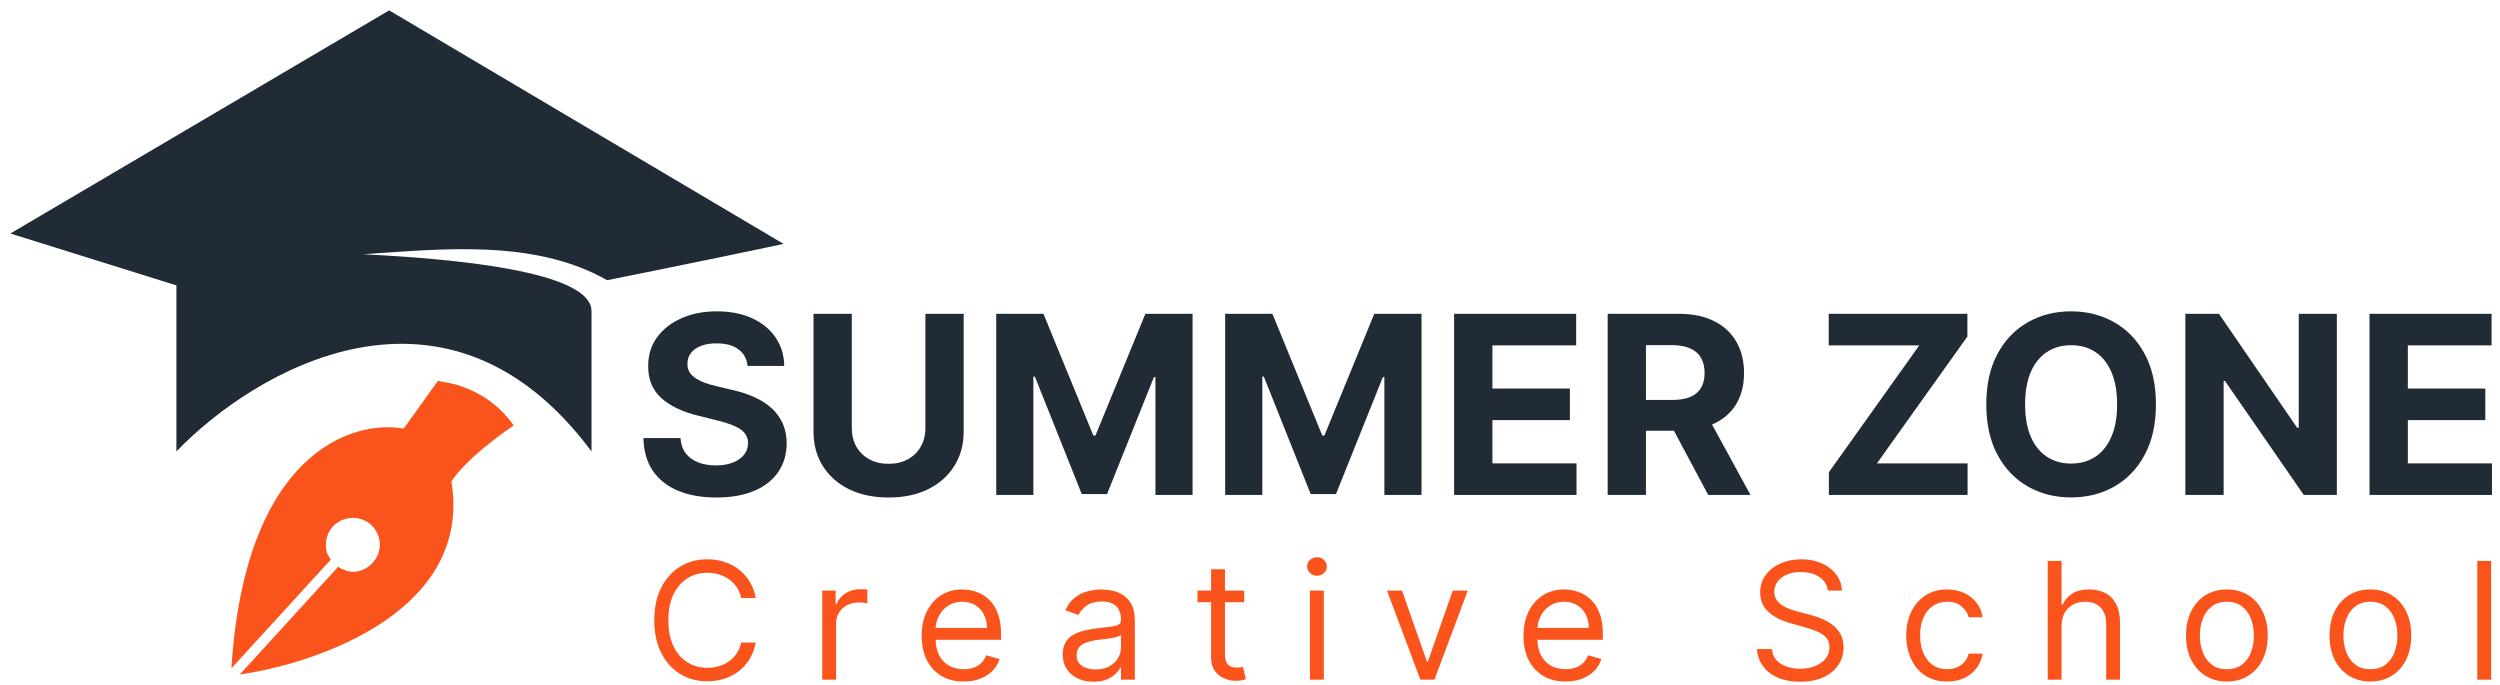 <svg width="219" height="60" viewBox="0 0 219 60" fill="none" xmlns="http://www.w3.org/2000/svg">
<path d="M65.483 32.053C65.421 31.428 65.155 30.943 64.685 30.597C64.215 30.251 63.577 30.078 62.771 30.078C62.223 30.078 61.761 30.155 61.384 30.31C61.007 30.46 60.718 30.669 60.516 30.938C60.32 31.206 60.222 31.511 60.222 31.852C60.211 32.136 60.271 32.384 60.4 32.596C60.534 32.808 60.718 32.991 60.95 33.146C61.182 33.296 61.451 33.427 61.756 33.541C62.061 33.65 62.386 33.742 62.732 33.82L64.158 34.161C64.85 34.316 65.485 34.522 66.064 34.781C66.642 35.039 67.143 35.357 67.567 35.734C67.99 36.111 68.318 36.555 68.551 37.066C68.788 37.578 68.91 38.164 68.915 38.825C68.91 39.796 68.662 40.638 68.171 41.351C67.686 42.059 66.983 42.609 66.064 43.001C65.15 43.389 64.047 43.582 62.755 43.582C61.474 43.582 60.359 43.386 59.408 42.993C58.463 42.601 57.724 42.02 57.192 41.25C56.666 40.475 56.389 39.517 56.363 38.376H59.61C59.646 38.908 59.798 39.352 60.067 39.708C60.341 40.06 60.705 40.326 61.159 40.506C61.619 40.682 62.138 40.77 62.717 40.77C63.285 40.77 63.778 40.687 64.197 40.522C64.62 40.357 64.948 40.127 65.18 39.832C65.413 39.538 65.529 39.2 65.529 38.817C65.529 38.461 65.423 38.161 65.211 37.919C65.005 37.676 64.7 37.469 64.297 37.299C63.9 37.128 63.411 36.973 62.833 36.834L61.105 36.4C59.767 36.075 58.711 35.566 57.936 34.874C57.161 34.181 56.776 33.249 56.782 32.077C56.776 31.116 57.032 30.277 57.549 29.559C58.07 28.841 58.786 28.28 59.695 27.877C60.604 27.474 61.637 27.273 62.794 27.273C63.972 27.273 65 27.474 65.878 27.877C66.761 28.28 67.448 28.841 67.939 29.559C68.429 30.277 68.683 31.108 68.698 32.053H65.483Z" fill="#212B36"/>
<path d="M81.064 27.49H84.418V37.795C84.418 38.952 84.142 39.964 83.589 40.832C83.042 41.7 82.275 42.376 81.288 42.862C80.302 43.342 79.153 43.582 77.841 43.582C76.523 43.582 75.371 43.342 74.385 42.862C73.398 42.376 72.631 41.7 72.084 40.832C71.536 39.964 71.263 38.952 71.263 37.795V27.49H74.617V37.508C74.617 38.112 74.749 38.65 75.013 39.12C75.281 39.59 75.658 39.959 76.144 40.227C76.629 40.496 77.195 40.63 77.841 40.63C78.491 40.63 79.057 40.496 79.537 40.227C80.023 39.959 80.397 39.59 80.661 39.12C80.929 38.65 81.064 38.112 81.064 37.508V27.49Z" fill="#212B36"/>
<path d="M87.27 27.49H91.407L95.777 38.151H95.963L100.333 27.49H104.47V43.358H101.216V33.03H101.084L96.978 43.28H94.762L90.655 32.991H90.524V43.358H87.27V27.49Z" fill="#212B36"/>
<path d="M107.325 27.49H111.462L115.832 38.151H116.018L120.388 27.49H124.525V43.358H121.271V33.03H121.14L117.033 43.28H114.817L110.711 32.991H110.579V43.358H107.325V27.49Z" fill="#212B36"/>
<path d="M127.38 43.358V27.49H138.073V30.256H130.735V34.037H137.523V36.803H130.735V40.592H138.104V43.358H127.38Z" fill="#212B36"/>
<path d="M140.831 43.358V27.49H147.091C148.289 27.49 149.312 27.704 150.159 28.133C151.012 28.556 151.66 29.158 152.104 29.938C152.553 30.713 152.778 31.625 152.778 32.673C152.778 33.727 152.551 34.633 152.096 35.393C151.642 36.147 150.983 36.725 150.121 37.128C149.263 37.531 148.225 37.733 147.006 37.733H142.814V35.036H146.464C147.104 35.036 147.636 34.949 148.06 34.773C148.483 34.597 148.798 34.334 149.005 33.983C149.217 33.631 149.323 33.195 149.323 32.673C149.323 32.146 149.217 31.702 149.005 31.341C148.798 30.979 148.481 30.705 148.052 30.519C147.628 30.328 147.094 30.233 146.448 30.233H144.186V43.358H140.831ZM149.4 36.137L153.344 43.358H149.64L145.782 36.137H149.4Z" fill="#212B36"/>
<path d="M160.21 43.358V41.366L168.128 30.256H160.195V27.49H172.343V29.481L164.417 40.592H172.359V43.358H160.21Z" fill="#212B36"/>
<path d="M188.86 35.424C188.86 37.154 188.532 38.626 187.876 39.84C187.225 41.054 186.337 41.981 185.211 42.622C184.09 43.257 182.829 43.575 181.43 43.575C180.02 43.575 178.754 43.254 177.633 42.614C176.512 41.973 175.626 41.046 174.976 39.832C174.325 38.618 173.999 37.149 173.999 35.424C173.999 33.693 174.325 32.221 174.976 31.008C175.626 29.794 176.512 28.869 177.633 28.234C178.754 27.593 180.02 27.273 181.43 27.273C182.829 27.273 184.09 27.593 185.211 28.234C186.337 28.869 187.225 29.794 187.876 31.008C188.532 32.221 188.86 33.693 188.86 35.424ZM185.459 35.424C185.459 34.303 185.291 33.358 184.955 32.588C184.624 31.818 184.157 31.235 183.553 30.837C182.948 30.439 182.241 30.24 181.43 30.24C180.619 30.24 179.911 30.439 179.307 30.837C178.702 31.235 178.232 31.818 177.897 32.588C177.566 33.358 177.401 34.303 177.401 35.424C177.401 36.545 177.566 37.49 177.897 38.26C178.232 39.029 178.702 39.613 179.307 40.011C179.911 40.408 180.619 40.607 181.43 40.607C182.241 40.607 182.948 40.408 183.553 40.011C184.157 39.613 184.624 39.029 184.955 38.26C185.291 37.49 185.459 36.545 185.459 35.424Z" fill="#212B36"/>
<path d="M204.708 27.49V43.358H201.81L194.907 33.371H194.791V43.358H191.436V27.49H194.38L201.229 37.469H201.369V27.49H204.708Z" fill="#212B36"/>
<path d="M207.571 43.358V27.49H218.263V30.256H210.926V34.037H217.713V36.803H210.926V40.592H218.294V43.358H207.571Z" fill="#212B36"/>
<path d="M66.201 52.387H64.925C64.85 52.025 64.718 51.707 64.529 51.433C64.344 51.158 64.118 50.928 63.85 50.742C63.587 50.552 63.293 50.41 62.971 50.315C62.649 50.221 62.313 50.173 61.963 50.173C61.326 50.173 60.748 50.332 60.23 50.651C59.716 50.969 59.306 51.438 59.001 52.057C58.7 52.677 58.549 53.437 58.549 54.338C58.549 55.238 58.7 55.998 59.001 56.618C59.306 57.238 59.716 57.706 60.23 58.025C60.748 58.343 61.326 58.502 61.963 58.502C62.313 58.502 62.649 58.455 62.971 58.36C63.293 58.265 63.587 58.125 63.85 57.938C64.118 57.749 64.344 57.517 64.529 57.243C64.718 56.965 64.85 56.647 64.925 56.288H66.201C66.105 56.819 65.93 57.295 65.676 57.715C65.422 58.135 65.107 58.492 64.73 58.787C64.353 59.078 63.929 59.3 63.46 59.452C62.993 59.604 62.495 59.681 61.963 59.681C61.065 59.681 60.266 59.464 59.567 59.03C58.867 58.597 58.317 57.981 57.916 57.182C57.515 56.383 57.315 55.435 57.315 54.338C57.315 53.241 57.515 52.293 57.916 51.494C58.317 50.694 58.867 50.078 59.567 49.645C60.266 49.212 61.065 48.995 61.963 48.995C62.495 48.995 62.993 49.071 63.46 49.223C63.929 49.376 64.353 49.599 64.73 49.894C65.107 50.185 65.422 50.541 65.676 50.96C65.93 51.377 66.105 51.852 66.201 52.387Z" fill="#FA541C"/>
<path d="M72.028 59.538V51.737H73.201V52.916H73.283C73.427 52.53 73.688 52.216 74.065 51.976C74.442 51.736 74.867 51.615 75.34 51.615C75.429 51.615 75.541 51.617 75.674 51.62C75.808 51.624 75.909 51.629 75.978 51.636V52.855C75.937 52.844 75.842 52.829 75.695 52.809C75.551 52.785 75.398 52.773 75.237 52.773C74.853 52.773 74.51 52.853 74.209 53.012C73.91 53.168 73.674 53.385 73.499 53.662C73.328 53.936 73.242 54.25 73.242 54.602V59.538H72.028Z" fill="#FA541C"/>
<path d="M84.419 59.701C83.658 59.701 83.001 59.535 82.45 59.203C81.901 58.868 81.478 58.401 81.179 57.801C80.885 57.199 80.737 56.498 80.737 55.699C80.737 54.9 80.885 54.196 81.179 53.586C81.478 52.973 81.892 52.496 82.424 52.154C82.959 51.809 83.583 51.636 84.296 51.636C84.707 51.636 85.113 51.703 85.514 51.839C85.916 51.974 86.281 52.194 86.61 52.499C86.939 52.8 87.201 53.2 87.397 53.698C87.592 54.196 87.69 54.808 87.69 55.536V56.044H81.601V55.008H86.456C86.456 54.568 86.366 54.175 86.188 53.83C86.013 53.484 85.763 53.212 85.437 53.012C85.115 52.812 84.734 52.712 84.296 52.712C83.812 52.712 83.394 52.831 83.041 53.068C82.691 53.302 82.422 53.606 82.234 53.982C82.045 54.358 81.951 54.761 81.951 55.191V55.882C81.951 56.471 82.054 56.97 82.259 57.38C82.468 57.786 82.758 58.096 83.128 58.309C83.499 58.519 83.929 58.624 84.419 58.624C84.738 58.624 85.026 58.58 85.283 58.492C85.544 58.401 85.768 58.265 85.957 58.086C86.145 57.903 86.291 57.676 86.394 57.405L87.566 57.73C87.443 58.123 87.236 58.468 86.944 58.766C86.653 59.061 86.293 59.291 85.864 59.457C85.436 59.62 84.954 59.701 84.419 59.701Z" fill="#FA541C"/>
<path d="M95.792 59.721C95.291 59.721 94.837 59.628 94.429 59.442C94.021 59.252 93.697 58.98 93.457 58.624C93.217 58.265 93.097 57.832 93.097 57.324C93.097 56.877 93.186 56.515 93.365 56.237C93.543 55.956 93.781 55.736 94.079 55.577C94.378 55.418 94.707 55.299 95.067 55.221C95.43 55.14 95.795 55.076 96.162 55.028C96.642 54.967 97.031 54.922 97.329 54.891C97.631 54.857 97.85 54.801 97.987 54.724C98.128 54.646 98.198 54.51 98.198 54.317V54.277C98.198 53.776 98.059 53.386 97.782 53.109C97.508 52.831 97.091 52.692 96.532 52.692C95.953 52.692 95.499 52.817 95.169 53.068C94.84 53.319 94.609 53.586 94.475 53.87L93.323 53.464C93.529 52.99 93.803 52.621 94.146 52.357C94.492 52.09 94.87 51.903 95.278 51.798C95.689 51.69 96.093 51.636 96.491 51.636C96.745 51.636 97.036 51.666 97.365 51.727C97.698 51.785 98.018 51.905 98.327 52.088C98.639 52.271 98.898 52.547 99.103 52.916C99.309 53.285 99.412 53.779 99.412 54.399V59.538H98.198V58.482H98.137C98.054 58.651 97.917 58.832 97.725 59.025C97.533 59.218 97.278 59.383 96.959 59.518C96.64 59.653 96.251 59.721 95.792 59.721ZM95.977 58.644C96.457 58.644 96.861 58.551 97.191 58.365C97.523 58.179 97.773 57.938 97.941 57.644C98.113 57.349 98.198 57.039 98.198 56.715V55.617C98.147 55.678 98.034 55.734 97.859 55.785C97.688 55.833 97.489 55.875 97.263 55.912C97.04 55.946 96.822 55.976 96.609 56.004C96.4 56.027 96.231 56.047 96.1 56.064C95.785 56.105 95.49 56.171 95.216 56.263C94.945 56.35 94.725 56.484 94.558 56.664C94.393 56.84 94.311 57.08 94.311 57.385C94.311 57.801 94.467 58.116 94.779 58.33C95.094 58.539 95.493 58.644 95.977 58.644Z" fill="#FA541C"/>
<path d="M108.994 51.737V52.753H104.9V51.737H108.994ZM106.093 49.868H107.307V57.304C107.307 57.642 107.357 57.896 107.456 58.065C107.559 58.231 107.689 58.343 107.847 58.401C108.008 58.455 108.178 58.482 108.356 58.482C108.49 58.482 108.599 58.475 108.685 58.462C108.771 58.445 108.839 58.431 108.891 58.421L109.138 59.498C109.055 59.528 108.941 59.559 108.793 59.589C108.646 59.623 108.459 59.64 108.233 59.64C107.89 59.64 107.554 59.567 107.225 59.422C106.899 59.276 106.628 59.054 106.412 58.756C106.2 58.458 106.093 58.082 106.093 57.629V49.868Z" fill="#FA541C"/>
<path d="M114.751 59.538V51.737H115.964V59.538H114.751ZM115.368 50.437C115.131 50.437 114.927 50.358 114.756 50.199C114.588 50.039 114.504 49.848 114.504 49.625C114.504 49.401 114.588 49.21 114.756 49.051C114.927 48.892 115.131 48.812 115.368 48.812C115.604 48.812 115.807 48.892 115.975 49.051C116.146 49.21 116.232 49.401 116.232 49.625C116.232 49.848 116.146 50.039 115.975 50.199C115.807 50.358 115.604 50.437 115.368 50.437Z" fill="#FA541C"/>
<path d="M128.578 51.737L125.657 59.538H124.423L121.502 51.737H122.818L124.998 57.954H125.081L127.261 51.737H128.578Z" fill="#FA541C"/>
<path d="M137.14 59.701C136.379 59.701 135.722 59.535 135.17 59.203C134.622 58.868 134.198 58.401 133.9 57.801C133.605 57.199 133.458 56.498 133.458 55.699C133.458 54.9 133.605 54.196 133.9 53.586C134.198 52.973 134.613 52.496 135.145 52.154C135.679 51.809 136.303 51.636 137.016 51.636C137.428 51.636 137.834 51.703 138.235 51.839C138.636 51.974 139.001 52.194 139.331 52.499C139.66 52.8 139.922 53.2 140.117 53.698C140.313 54.196 140.41 54.808 140.41 55.536V56.044H134.322V55.008H139.176C139.176 54.568 139.087 54.175 138.909 53.83C138.734 53.484 138.484 53.212 138.158 53.012C137.836 52.812 137.455 52.712 137.016 52.712C136.533 52.712 136.115 52.831 135.762 53.068C135.412 53.302 135.143 53.606 134.954 53.982C134.766 54.358 134.671 54.761 134.671 55.191V55.882C134.671 56.471 134.774 56.97 134.98 57.38C135.189 57.786 135.479 58.096 135.849 58.309C136.219 58.519 136.65 58.624 137.14 58.624C137.459 58.624 137.747 58.58 138.004 58.492C138.264 58.401 138.489 58.265 138.677 58.086C138.866 57.903 139.012 57.676 139.115 57.405L140.287 57.73C140.164 58.123 139.956 58.468 139.665 58.766C139.373 59.061 139.013 59.291 138.585 59.457C138.156 59.62 137.675 59.701 137.14 59.701Z" fill="#FA541C"/>
<path d="M160.116 51.737C160.055 51.223 159.804 50.823 159.366 50.539C158.927 50.254 158.389 50.112 157.751 50.112C157.285 50.112 156.877 50.187 156.527 50.336C156.181 50.485 155.91 50.689 155.715 50.95C155.523 51.211 155.427 51.507 155.427 51.839C155.427 52.117 155.493 52.355 155.627 52.555C155.764 52.751 155.939 52.916 156.152 53.048C156.364 53.176 156.587 53.283 156.82 53.368C157.053 53.449 157.268 53.515 157.463 53.566L158.533 53.85C158.807 53.921 159.112 54.019 159.448 54.145C159.787 54.27 160.111 54.441 160.42 54.658C160.732 54.871 160.989 55.145 161.191 55.48C161.393 55.816 161.495 56.227 161.495 56.715C161.495 57.276 161.345 57.784 161.047 58.238C160.752 58.692 160.32 59.052 159.751 59.32C159.186 59.587 158.498 59.721 157.689 59.721C156.935 59.721 156.282 59.601 155.73 59.361C155.181 59.12 154.749 58.785 154.434 58.355C154.122 57.925 153.946 57.425 153.904 56.857H155.221C155.255 57.249 155.389 57.575 155.622 57.832C155.858 58.086 156.157 58.275 156.517 58.401C156.88 58.523 157.271 58.584 157.689 58.584C158.176 58.584 158.613 58.506 159.001 58.35C159.388 58.191 159.695 57.971 159.921 57.69C160.147 57.405 160.26 57.073 160.26 56.694C160.26 56.349 160.163 56.068 159.967 55.851C159.772 55.634 159.515 55.458 159.196 55.323C158.877 55.188 158.533 55.069 158.162 54.967L156.866 54.602C156.044 54.368 155.392 54.035 154.912 53.601C154.432 53.168 154.192 52.601 154.192 51.9C154.192 51.318 154.352 50.81 154.671 50.376C154.993 49.94 155.425 49.601 155.966 49.361C156.512 49.117 157.12 48.995 157.792 48.995C158.471 48.995 159.074 49.115 159.602 49.355C160.13 49.592 160.548 49.917 160.857 50.331C161.169 50.744 161.333 51.213 161.351 51.737H160.116Z" fill="#FA541C"/>
<path d="M170.567 59.701C169.827 59.701 169.189 59.528 168.654 59.183C168.119 58.837 167.708 58.362 167.42 57.756C167.132 57.15 166.988 56.457 166.988 55.678C166.988 54.886 167.136 54.187 167.43 53.581C167.729 52.971 168.143 52.496 168.675 52.154C169.21 51.809 169.834 51.636 170.547 51.636C171.102 51.636 171.603 51.737 172.048 51.941C172.494 52.144 172.859 52.428 173.144 52.794C173.428 53.159 173.605 53.586 173.673 54.074H172.46C172.367 53.718 172.161 53.403 171.843 53.129C171.527 52.851 171.102 52.712 170.567 52.712C170.094 52.712 169.679 52.834 169.323 53.078C168.97 53.319 168.694 53.659 168.495 54.099C168.299 54.536 168.202 55.049 168.202 55.638C168.202 56.24 168.298 56.765 168.49 57.212C168.685 57.659 168.959 58.006 169.312 58.253C169.669 58.501 170.087 58.624 170.567 58.624C170.883 58.624 171.169 58.57 171.426 58.462C171.683 58.353 171.901 58.197 172.079 57.994C172.257 57.791 172.384 57.547 172.46 57.263H173.673C173.605 57.724 173.435 58.138 173.164 58.507C172.897 58.873 172.542 59.164 172.1 59.381C171.661 59.594 171.15 59.701 170.567 59.701Z" fill="#FA541C"/>
<path d="M180.593 54.846V59.538H179.379V49.137H180.593V52.956H180.695C180.88 52.553 181.158 52.233 181.528 51.996C181.902 51.756 182.399 51.636 183.02 51.636C183.558 51.636 184.029 51.742 184.434 51.956C184.838 52.166 185.152 52.489 185.375 52.926C185.601 53.359 185.714 53.911 185.714 54.581V59.538H184.501V54.663C184.501 54.043 184.338 53.564 184.012 53.225C183.69 52.883 183.243 52.712 182.67 52.712C182.272 52.712 181.916 52.795 181.6 52.961C181.288 53.127 181.042 53.369 180.86 53.688C180.682 54.006 180.593 54.392 180.593 54.846Z" fill="#FA541C"/>
<path d="M195.075 59.701C194.362 59.701 193.736 59.533 193.198 59.198C192.663 58.863 192.245 58.394 191.943 57.791C191.645 57.188 191.496 56.484 191.496 55.678C191.496 54.866 191.645 54.157 191.943 53.55C192.245 52.944 192.663 52.474 193.198 52.139C193.736 51.803 194.362 51.636 195.075 51.636C195.788 51.636 196.412 51.803 196.947 52.139C197.485 52.474 197.903 52.944 198.202 53.55C198.503 54.157 198.654 54.866 198.654 55.678C198.654 56.484 198.503 57.188 198.202 57.791C197.903 58.394 197.485 58.863 196.947 59.198C196.412 59.533 195.788 59.701 195.075 59.701ZM195.075 58.624C195.617 58.624 196.062 58.487 196.412 58.213C196.762 57.938 197.021 57.578 197.189 57.131C197.357 56.684 197.441 56.2 197.441 55.678C197.441 55.157 197.357 54.671 197.189 54.221C197.021 53.77 196.762 53.407 196.412 53.129C196.062 52.851 195.617 52.712 195.075 52.712C194.533 52.712 194.088 52.851 193.738 53.129C193.388 53.407 193.129 53.77 192.961 54.221C192.793 54.671 192.709 55.157 192.709 55.678C192.709 56.2 192.793 56.684 192.961 57.131C193.129 57.578 193.388 57.938 193.738 58.213C194.088 58.487 194.533 58.624 195.075 58.624Z" fill="#FA541C"/>
<path d="M207.647 59.701C206.934 59.701 206.308 59.533 205.77 59.198C205.235 58.863 204.817 58.394 204.515 57.791C204.217 57.188 204.068 56.484 204.068 55.678C204.068 54.866 204.217 54.157 204.515 53.55C204.817 52.944 205.235 52.474 205.77 52.139C206.308 51.803 206.934 51.636 207.647 51.636C208.36 51.636 208.984 51.803 209.519 52.139C210.057 52.474 210.475 52.944 210.774 53.55C211.075 54.157 211.226 54.866 211.226 55.678C211.226 56.484 211.075 57.188 210.774 57.791C210.475 58.394 210.057 58.863 209.519 59.198C208.984 59.533 208.36 59.701 207.647 59.701ZM207.647 58.624C208.189 58.624 208.634 58.487 208.984 58.213C209.334 57.938 209.593 57.578 209.761 57.131C209.929 56.684 210.013 56.2 210.013 55.678C210.013 55.157 209.929 54.671 209.761 54.221C209.593 53.77 209.334 53.407 208.984 53.129C208.634 52.851 208.189 52.712 207.647 52.712C207.105 52.712 206.66 52.851 206.31 53.129C205.96 53.407 205.702 53.77 205.534 54.221C205.366 54.671 205.282 55.157 205.282 55.678C205.282 56.2 205.366 56.684 205.534 57.131C205.702 57.578 205.96 57.938 206.31 58.213C206.66 58.487 207.105 58.624 207.647 58.624Z" fill="#FA541C"/>
<path d="M218.224 49.137V59.538H217.01V49.137H218.224Z" fill="#FA541C"/>
<path d="M39.544 42.182C41.362 53.273 28.362 58 20.999 59.091L29.635 49.636C29.635 49.636 29.726 49.636 29.726 49.727C30.09 49.909 30.453 50.091 30.908 50.091C32.181 50.091 33.272 49 33.272 47.727C33.272 46.455 32.272 45.364 30.908 45.364C29.635 45.364 28.544 46.364 28.544 47.727C28.544 48.182 28.635 48.546 28.908 48.909C28.908 48.909 28.908 49 28.999 49L20.271 58.546C21.453 39.727 30.817 36.727 35.362 37.546L38.362 33.364L38.817 33.455C41.272 33.818 43.544 35.182 44.999 37.273C44.181 37.818 40.817 40.182 39.544 42.182Z" fill="#FA541C"/>
<path d="M15.454 25L0.908 20.455L34.09 0.909L68.636 21.364C66.545 21.818 60.454 23.091 53.181 24.546C46.817 20.909 38.636 21.818 31.817 22.273C50.181 23.182 51.817 25.909 51.817 27.273V39.545C39.09 22.455 22.272 32.455 15.454 39.545V25Z" fill="#212B36"/>
</svg>
